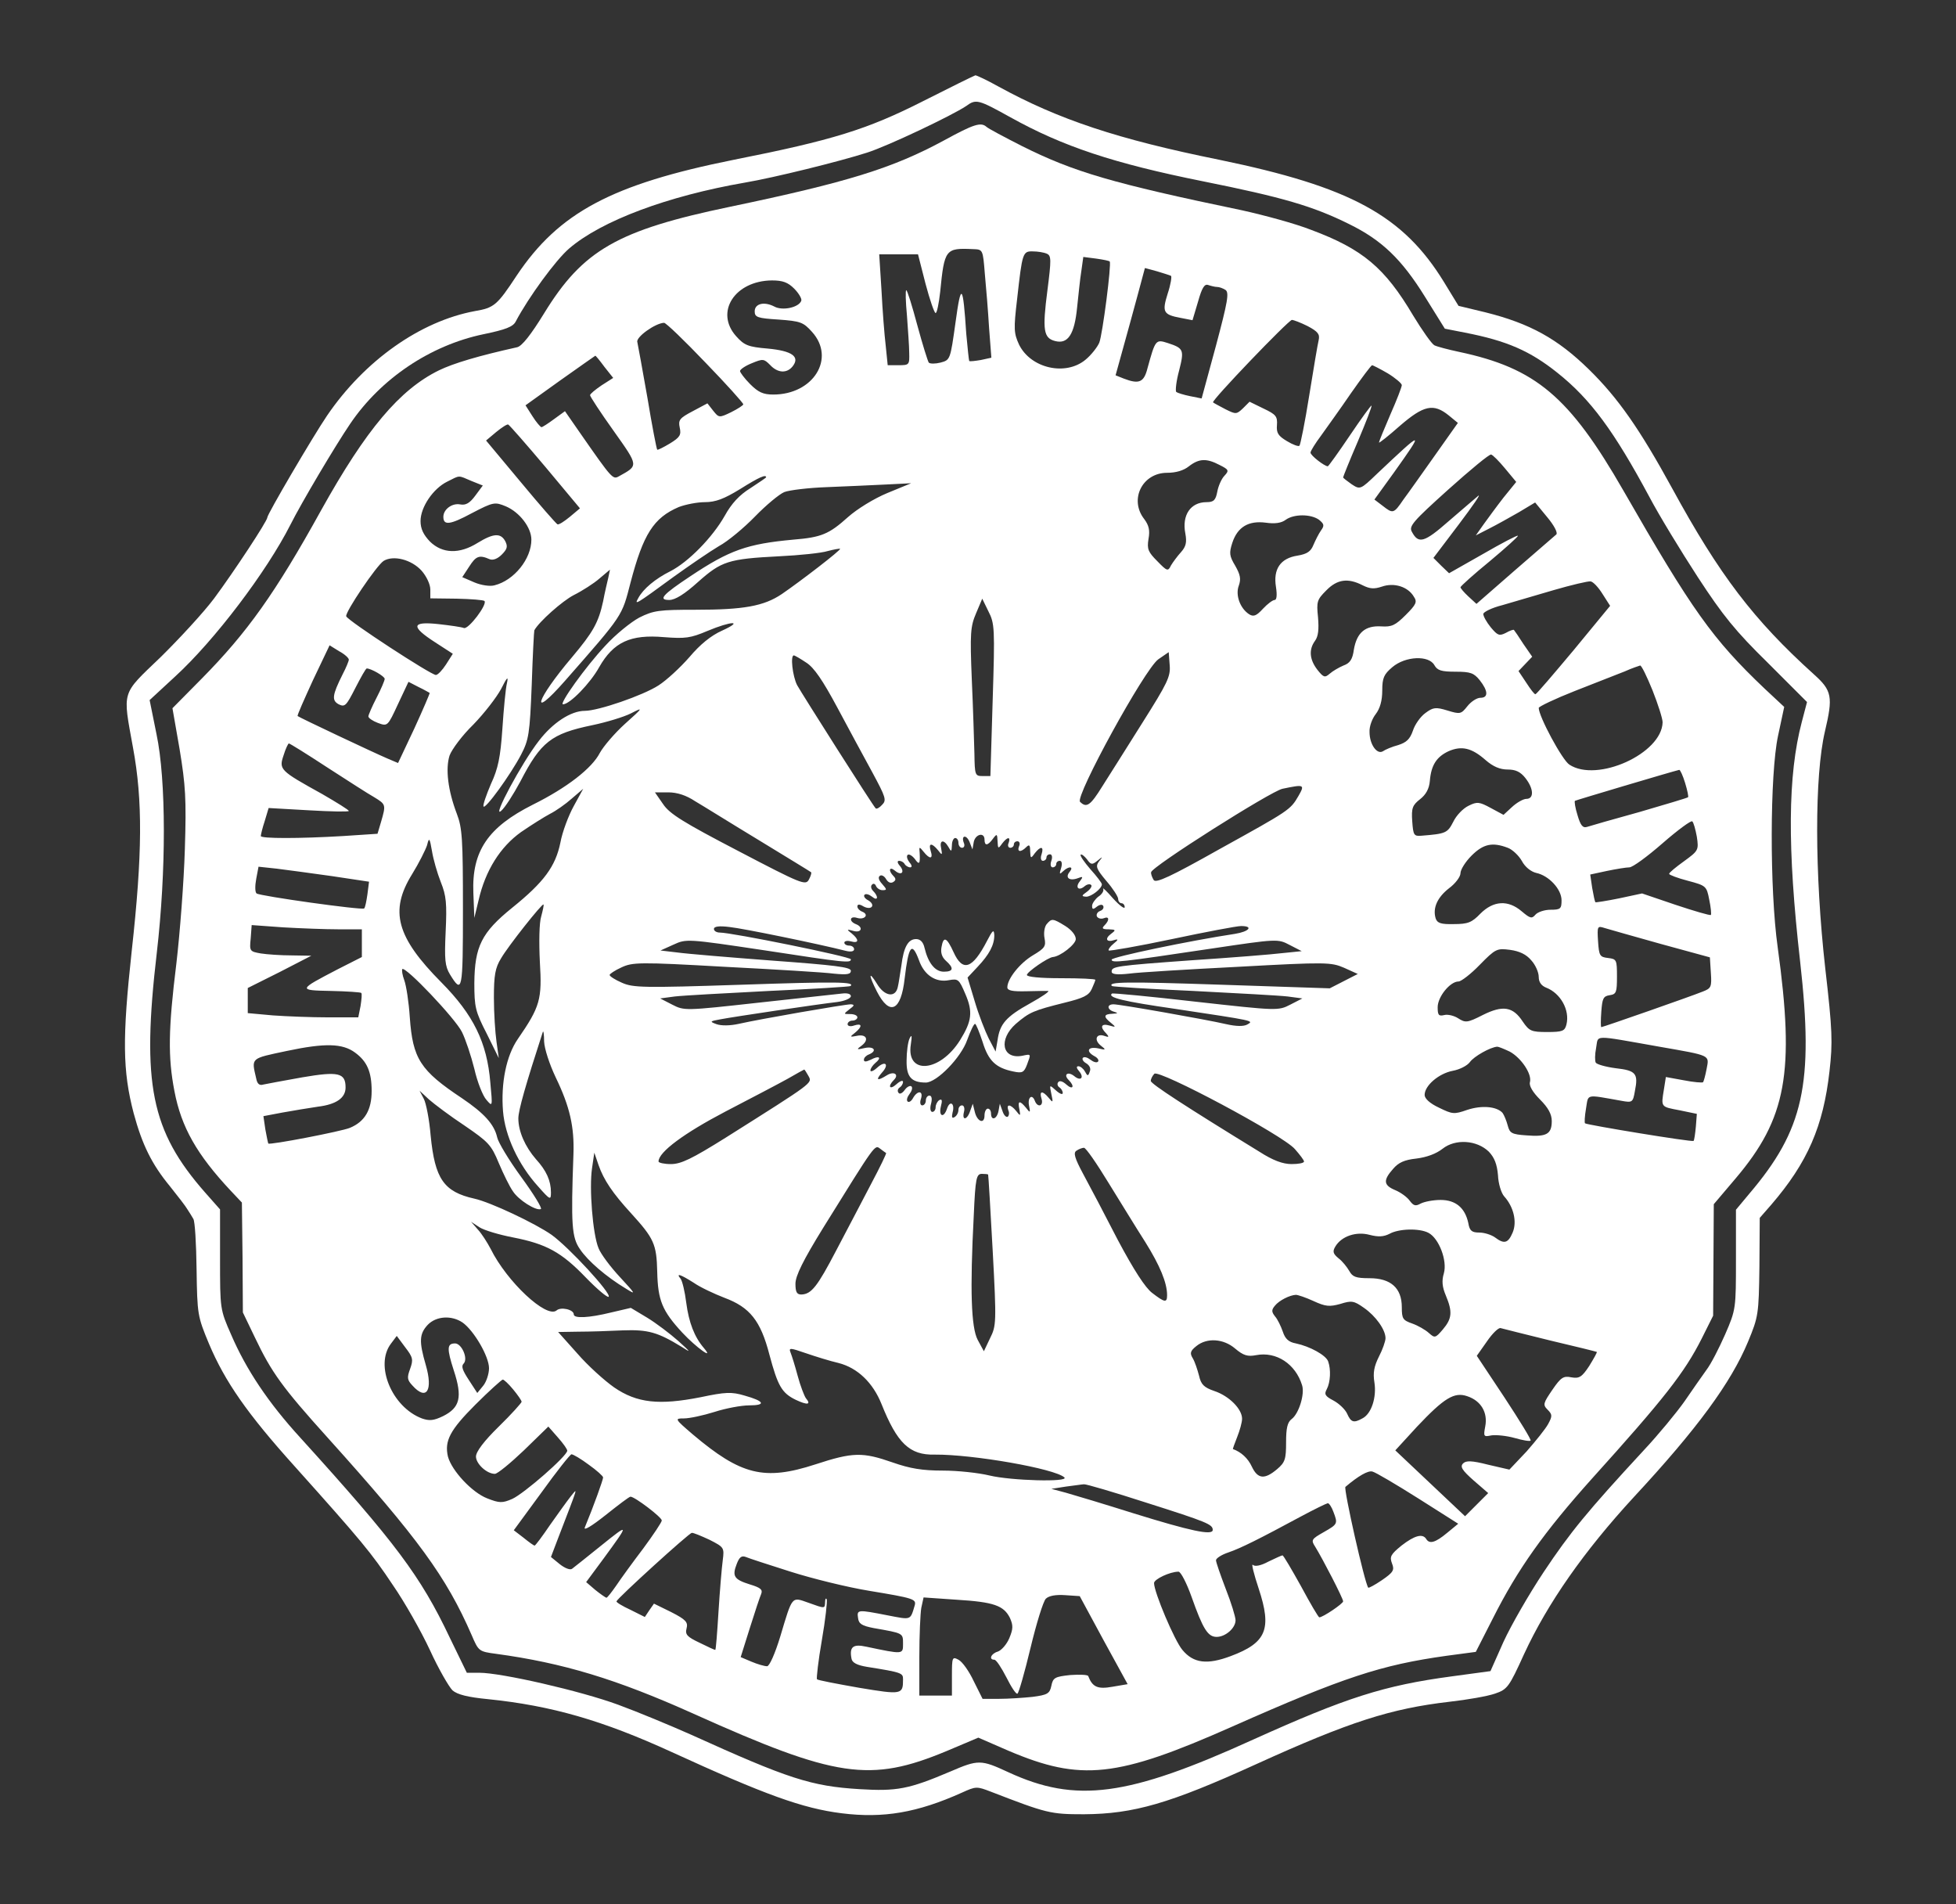 <?xml version="1.0" standalone="no"?>
<!DOCTYPE svg PUBLIC "-//W3C//DTD SVG 20010904//EN"
 "http://www.w3.org/TR/2001/REC-SVG-20010904/DTD/svg10.dtd">
<svg version="1.0" xmlns="http://www.w3.org/2000/svg"
 width="600pt" height="584pt" viewBox="0 0 600 584"
 preserveAspectRatio="xMidYMid meet">
<rect x="0" y="0" width="600" height="584" fill="#333333" stroke="none"/>
<g transform="translate(0,584) scale(0.1,-0.1)"
fill="#ffffff" stroke="none">
<path d="M2830 5529 c-170 -86 -276 -119 -579 -179 -374 -75 -537 -162 -666
-355 -60 -91 -69 -99 -128 -109 -168 -31 -339 -152 -454 -321 -44 -65 -183
-302 -183 -312 0 -11 -103 -167 -163 -248 -33 -44 -108 -125 -165 -181 -121
-116 -116 -100 -84 -277 30 -162 29 -326 -4 -624 -29 -267 -28 -367 6 -497 26
-96 55 -156 112 -225 24 -30 48 -61 53 -70 6 -9 14 -22 18 -29 5 -7 9 -76 10
-155 2 -138 3 -144 38 -228 49 -116 117 -214 262 -375 207 -231 236 -266 302
-365 36 -52 87 -142 114 -200 26 -57 58 -112 69 -123 15 -13 47 -21 109 -27
195 -20 351 -65 563 -162 286 -131 402 -173 522 -188 128 -16 232 2 368 63 44
20 46 20 90 3 171 -66 182 -69 285 -69 153 1 263 33 527 153 288 131 414 171
594 192 54 6 117 17 140 25 38 13 43 20 89 121 72 156 184 316 337 482 195
210 298 351 350 476 32 77 33 85 35 230 l1 150 35 40 c112 130 160 241 179
410 10 88 9 125 -13 315 -33 293 -33 591 -1 727 25 106 22 125 -34 175 -185
167 -290 305 -435 571 -99 181 -166 277 -255 364 -96 94 -181 141 -317 175
l-83 20 -44 72 c-126 206 -288 293 -690 376 -311 63 -492 123 -678 225 -34 19
-66 34 -70 34 -4 -1 -77 -37 -162 -80z m270 -49 c160 -89 316 -141 590 -196
244 -49 337 -76 448 -131 100 -49 161 -107 233 -223 l61 -98 61 -12 c129 -25
200 -56 284 -123 102 -81 174 -179 283 -382 29 -55 96 -165 148 -245 77 -118
116 -166 215 -263 l120 -120 -16 -61 c-43 -163 -45 -385 -5 -736 42 -375 11
-515 -157 -712 l-40 -48 0 -152 c0 -151 0 -154 -33 -230 -19 -43 -44 -92 -58
-110 -13 -18 -43 -61 -67 -96 -24 -34 -80 -102 -125 -150 -173 -187 -226 -252
-306 -372 -46 -69 -101 -165 -124 -215 l-40 -90 -118 -16 c-209 -28 -324 -65
-610 -194 -385 -175 -543 -196 -751 -100 -84 39 -92 39 -178 2 -127 -54 -164
-61 -278 -54 -149 9 -219 32 -517 167 -63 28 -164 70 -224 92 -114 42 -358 98
-426 98 l-38 0 -52 107 c-90 190 -167 292 -458 613 -99 108 -167 210 -213 317
-34 77 -34 79 -34 231 l0 153 -46 52 c-166 189 -195 333 -148 735 29 250 29
529 -1 671 l-21 104 79 73 c121 111 280 321 353 465 33 66 138 243 183 309 94
139 246 241 409 275 68 14 91 23 99 39 39 74 123 189 164 224 99 85 302 161
539 202 89 15 291 65 375 92 63 20 261 114 304 143 30 22 37 20 136 -35z"/>
<path d="M2895 5409 c-157 -85 -296 -128 -655 -203 -346 -72 -452 -133 -571
-327 -40 -65 -68 -101 -83 -104 -117 -26 -195 -49 -240 -71 -120 -59 -223
-181 -361 -429 -141 -255 -227 -375 -366 -516 l-90 -91 22 -126 c18 -110 21
-151 16 -307 -3 -99 -15 -256 -26 -350 -25 -202 -26 -287 -6 -391 21 -111 69
-195 173 -306 l34 -36 2 -169 1 -168 37 -77 c51 -107 84 -153 223 -307 279
-310 364 -427 442 -606 21 -49 22 -50 75 -57 205 -28 368 -77 606 -184 436
-196 541 -212 776 -114 l97 41 92 -40 c223 -95 333 -83 687 74 343 152 457
189 657 217 l90 12 52 102 c77 153 158 266 304 429 222 246 284 325 337 430
l35 70 1 171 1 171 67 79 c156 184 182 325 129 709 -25 178 -24 531 1 648 l19
89 -60 56 c-160 152 -223 241 -433 607 -166 289 -269 376 -505 426 -33 7 -67
16 -75 20 -8 4 -37 45 -65 91 -87 147 -155 204 -313 263 -48 19 -144 45 -212
60 -399 83 -517 118 -675 197 -55 28 -104 54 -109 59 -17 15 -38 9 -131 -42z
m126 -409 c4 -41 10 -116 13 -166 l7 -91 -32 -7 c-18 -3 -34 -5 -36 -3 -1 2
-5 39 -9 83 -10 154 -16 160 -33 35 -16 -114 -16 -115 -46 -123 -16 -4 -32 -4
-36 0 -3 4 -19 55 -35 114 -16 60 -31 108 -34 108 -3 0 -2 -35 2 -77 3 -43 7
-95 7 -115 1 -37 0 -38 -33 -38 l-33 0 -6 59 c-4 33 -10 110 -13 170 l-7 111
60 0 59 0 23 -90 c13 -49 27 -90 31 -90 4 0 10 29 14 65 13 131 16 135 101
131 30 -1 30 -1 36 -76z m190 62 c14 -6 14 -18 2 -112 -16 -123 -12 -147 24
-156 39 -10 59 21 67 103 4 37 9 88 13 112 l6 43 39 -5 c22 -3 41 -7 42 -9 6
-7 -22 -224 -32 -249 -6 -14 -25 -38 -42 -52 -61 -51 -168 -27 -204 46 -16 35
-17 47 -6 140 16 143 17 147 49 146 14 0 33 -3 42 -7z m381 -68 c3 -2 -1 -27
-10 -54 -18 -57 -14 -65 40 -75 l36 -7 17 57 c12 43 20 55 31 51 9 -3 21 -6
27 -6 7 0 18 -4 26 -9 12 -8 7 -36 -29 -171 l-44 -162 -35 7 c-20 4 -39 10
-43 13 -3 4 0 33 9 66 16 63 14 68 -35 84 -37 12 -38 10 -62 -77 -11 -44 -26
-50 -73 -32 l-25 10 23 83 c13 46 33 120 45 164 l22 82 37 -10 c20 -6 39 -12
43 -14z m-1156 -39 c14 -14 24 -31 22 -37 -7 -21 -58 -32 -83 -18 -31 16 -60
9 -60 -15 0 -18 9 -21 73 -25 68 -5 76 -8 103 -38 73 -81 4 -192 -119 -192
-31 0 -46 7 -71 32 -17 17 -31 36 -31 40 0 5 16 16 36 24 34 14 37 14 56 -5
23 -25 51 -27 69 -5 24 30 -1 48 -76 55 -60 5 -72 10 -97 38 -66 74 -4 170
110 171 33 0 49 -6 68 -25z m1575 -115 c32 -17 38 -25 34 -43 -3 -12 -16 -89
-29 -170 -13 -82 -27 -151 -30 -154 -3 -3 -20 3 -38 14 -27 16 -33 25 -31 49
2 27 -3 33 -41 51 l-43 21 -20 -20 c-20 -19 -22 -19 -54 -3 -19 10 -36 19 -38
21 -6 5 230 251 242 253 4 0 26 -8 48 -19z m-1847 -112 c64 -66 116 -124 116
-128 0 -3 -17 -14 -37 -24 -37 -18 -38 -17 -55 4 l-18 23 -45 -24 c-40 -21
-45 -27 -40 -50 5 -23 1 -30 -30 -49 -20 -12 -38 -21 -39 -19 -2 2 -16 74 -30
159 -15 85 -29 162 -31 171 -5 15 55 58 82 59 6 0 63 -55 127 -122z m-310 -13
l27 -34 -36 -23 c-19 -13 -35 -26 -35 -30 0 -4 32 -53 72 -109 78 -110 77
-106 16 -140 -18 -10 -21 -7 -115 128 l-50 72 -33 -24 c-19 -14 -36 -25 -39
-25 -3 0 -16 15 -28 34 l-21 33 106 76 c59 42 108 76 108 76 1 1 14 -15 28
-34z m2403 -20 c23 -14 43 -31 43 -36 0 -6 -16 -47 -35 -90 -19 -44 -35 -83
-35 -86 0 -3 29 20 64 51 73 63 103 70 150 32 l28 -23 -70 -99 c-39 -55 -82
-116 -97 -136 -30 -44 -32 -44 -64 -19 l-25 19 60 83 c94 132 92 132 -52 -4
-51 -49 -52 -49 -78 -32 -14 10 -26 19 -26 21 0 2 20 52 45 110 25 59 44 108
42 110 -1 2 -31 -39 -66 -91 -35 -52 -66 -95 -68 -95 -10 0 -53 33 -53 42 0 5
15 29 33 53 17 24 59 82 91 129 33 47 62 86 65 86 2 0 24 -11 48 -25z m-2584
-287 l106 -127 -31 -26 c-17 -14 -34 -25 -38 -23 -4 2 -55 60 -113 130 l-106
127 31 26 c17 14 34 25 37 23 4 -2 55 -60 114 -130z m2944 -5 l34 -41 -39 -48
c-21 -27 -48 -64 -61 -82 l-24 -34 41 21 c22 11 63 34 91 50 l50 30 37 -45
c21 -25 33 -48 28 -53 -5 -4 -62 -54 -127 -110 l-118 -103 -25 23 c-13 12 -24
25 -24 28 0 3 41 40 90 80 49 41 88 76 86 78 -2 2 -50 -23 -107 -56 l-104 -59
-24 23 -24 24 78 103 c43 57 70 96 59 87 -10 -8 -51 -44 -91 -78 -74 -65 -92
-70 -112 -32 -10 17 3 32 112 130 67 60 126 109 131 107 5 -1 24 -20 43 -43z
m-876 11 c28 -14 30 -17 15 -33 -9 -9 -19 -32 -22 -49 -5 -26 -11 -32 -33 -32
-49 0 -76 -40 -65 -96 5 -27 2 -40 -13 -57 -11 -12 -25 -31 -31 -41 -9 -19
-12 -18 -42 13 -28 28 -32 37 -27 68 5 27 1 42 -13 61 -47 60 -6 142 70 142
27 0 51 7 67 20 31 24 54 25 94 4z m-2295 -49 l35 -14 -23 -31 c-17 -23 -29
-30 -46 -27 -25 5 -52 -15 -52 -38 0 -27 20 -25 87 11 67 35 71 35 105 21 42
-18 78 -65 78 -102 0 -59 -53 -125 -113 -140 -13 -4 -41 0 -62 9 l-37 16 21
32 c21 33 31 37 63 23 10 -4 24 1 37 14 17 17 19 25 11 41 -14 26 -36 25 -85
-5 -56 -35 -108 -33 -146 4 -20 21 -29 39 -29 63 0 43 39 100 82 121 40 20 32
20 74 2z m904 11 c0 -1 -22 -16 -48 -33 -34 -21 -58 -47 -79 -85 -38 -67 -112
-142 -167 -170 -46 -23 -83 -54 -98 -82 -13 -23 -9 -21 107 64 50 36 113 79
140 95 28 15 78 57 111 91 34 35 75 69 90 75 16 6 74 13 129 15 55 2 136 6
180 8 l80 4 -73 -30 c-41 -17 -93 -49 -121 -74 -58 -52 -81 -62 -168 -69 -141
-13 -195 -32 -315 -112 -86 -57 -100 -73 -65 -73 18 0 47 18 88 55 72 64 93
71 249 79 63 3 130 10 149 16 19 5 36 8 38 7 3 -4 -122 -100 -179 -139 -55
-37 -117 -48 -264 -48 -112 0 -129 -2 -173 -24 -26 -14 -73 -52 -104 -86 -61
-65 -143 -180 -130 -180 21 0 84 65 111 114 44 77 96 101 199 92 65 -5 81 -3
133 19 74 31 113 32 45 1 -34 -15 -68 -43 -100 -81 -28 -32 -70 -71 -95 -87
-48 -31 -185 -78 -226 -78 -43 0 -99 -37 -141 -92 -53 -68 -145 -240 -116
-215 12 10 38 51 59 90 63 122 95 147 221 173 43 9 96 25 118 36 39 20 39 19
-18 -32 -32 -29 -66 -69 -77 -89 -24 -47 -101 -107 -206 -159 -137 -69 -187
-142 -182 -270 l3 -77 13 54 c21 92 67 164 130 209 32 22 72 47 89 56 18 9 48
30 67 47 l35 30 -29 -53 c-16 -29 -35 -79 -41 -112 -15 -73 -50 -121 -148
-200 -94 -76 -115 -119 -116 -231 0 -73 3 -87 38 -155 l37 -75 -7 50 c-4 28
-8 88 -8 135 0 69 4 92 22 121 22 38 126 169 130 165 2 -1 -2 -18 -7 -37 -6
-19 -7 -79 -4 -139 7 -115 1 -137 -68 -237 -35 -51 -52 -135 -45 -221 6 -75
47 -164 108 -231 37 -42 39 -42 39 -18 0 36 -14 67 -46 102 -33 38 -54 85 -54
125 0 25 23 105 75 265 2 6 4 -8 4 -29 1 -22 16 -69 36 -111 43 -89 57 -151
54 -235 -8 -217 -5 -255 20 -291 24 -36 81 -85 141 -121 32 -20 30 -17 -18 35
-29 31 -59 71 -66 89 -18 43 -29 185 -20 245 l7 48 13 -38 c16 -46 44 -87 99
-147 71 -78 79 -95 81 -180 2 -88 15 -120 77 -187 42 -45 100 -87 66 -47 -29
34 -46 78 -54 139 -4 33 -12 66 -17 73 -16 19 -1 14 40 -12 20 -14 63 -34 94
-46 78 -29 111 -70 138 -174 26 -97 38 -118 81 -139 36 -17 48 -15 31 5 -5 7
-17 38 -25 68 -8 30 -18 62 -22 72 -6 15 -2 15 47 -2 29 -10 74 -24 100 -30
59 -15 106 -61 132 -126 48 -120 86 -157 163 -155 117 1 369 -43 398 -70 15
-15 -164 -10 -230 6 -33 8 -97 15 -143 15 -62 0 -100 6 -154 25 -92 32 -121
32 -237 -6 -157 -51 -228 -33 -376 92 -56 48 -56 49 -27 49 17 0 59 9 94 20
34 11 82 20 106 20 53 0 47 13 -14 30 -40 12 -59 11 -135 -5 -127 -25 -195
-18 -265 30 -30 21 -81 67 -113 104 l-59 66 62 1 c33 0 95 2 136 4 78 3 108
-6 180 -50 31 -20 30 -18 -10 18 -25 22 -67 54 -95 71 l-50 30 -60 -14 c-69
-17 -115 -19 -115 -6 0 15 -40 24 -53 12 -31 -25 -152 88 -202 189 -10 19 -27
46 -39 59 l-21 24 26 -17 c14 -9 61 -23 103 -31 102 -20 148 -45 223 -123 35
-36 66 -62 70 -59 9 10 -121 151 -175 190 -50 35 -187 100 -237 111 -94 21
-121 61 -134 193 -4 49 -14 100 -21 113 l-13 25 29 -27 c16 -14 65 -51 109
-80 73 -50 82 -59 105 -115 14 -33 33 -72 43 -86 17 -27 71 -61 86 -55 5 2
-22 46 -60 98 -38 52 -71 107 -74 122 -9 40 -40 74 -108 120 -128 85 -151 121
-160 248 -3 47 -11 98 -17 114 -6 16 -8 31 -6 34 10 9 163 -152 183 -193 11
-22 28 -73 38 -113 9 -40 26 -83 37 -95 19 -22 19 -22 12 53 -10 123 -52 208
-150 307 -138 139 -160 219 -90 332 21 34 41 74 46 89 6 25 8 23 15 -18 4 -25
16 -67 27 -95 17 -42 19 -66 15 -152 -4 -86 -2 -106 13 -131 38 -62 40 -53 40
200 0 215 -2 249 -19 293 -27 71 -35 137 -22 178 7 19 39 62 73 95 33 34 71
83 85 109 18 36 23 41 18 18 -4 -16 -10 -79 -14 -140 -6 -87 -13 -122 -35
-169 -14 -33 -25 -64 -23 -69 4 -12 83 97 115 158 24 46 27 64 33 215 3 91 7
166 8 167 14 26 86 90 121 108 26 13 62 36 79 51 l32 27 -5 -24 c-3 -13 -11
-46 -16 -73 -14 -65 -31 -95 -95 -171 -112 -132 -132 -198 -22 -73 180 205
174 197 201 301 39 149 71 199 148 232 21 8 57 15 80 15 33 0 59 10 108 40 59
37 80 46 80 36z m1696 -130 c16 -13 17 -18 6 -33 -7 -10 -17 -30 -23 -44 -8
-20 -19 -28 -49 -33 -52 -8 -75 -41 -66 -96 4 -26 2 -40 -4 -40 -6 0 -22 -12
-36 -27 -20 -22 -29 -25 -42 -17 -28 18 -43 59 -32 88 7 20 5 33 -11 61 -18
30 -19 39 -9 70 16 49 50 69 103 62 28 -4 48 -1 61 9 25 18 77 18 102 0z
m-2753 -156 c15 -17 27 -42 27 -58 l0 -27 81 -1 c44 -1 82 -4 85 -7 10 -10
-49 -88 -63 -83 -7 3 -42 8 -78 12 -83 9 -86 -7 -10 -56 l54 -35 -21 -33 c-11
-17 -25 -32 -31 -32 -15 0 -271 167 -275 180 -4 12 93 156 115 170 30 18 85 4
116 -30z m2887 -45 c22 -11 35 -12 59 -4 37 13 80 0 98 -31 11 -16 7 -24 -25
-56 -32 -32 -43 -37 -75 -35 -49 3 -75 -19 -84 -71 -4 -30 -12 -42 -32 -49
-14 -6 -33 -17 -42 -25 -15 -13 -19 -12 -38 12 -24 31 -27 62 -7 89 10 14 12
35 9 72 -5 48 -3 54 25 82 34 35 67 39 112 16z m736 -27 l23 -36 -112 -136
c-62 -74 -114 -135 -117 -135 -3 -1 -15 15 -28 35 l-24 36 21 22 21 22 -27 39
c-14 22 -27 41 -29 43 -1 2 -13 -2 -25 -9 -20 -10 -25 -8 -46 17 -13 16 -23
34 -23 41 0 6 26 19 58 27 31 9 102 30 157 46 55 16 106 28 114 27 8 -1 24
-18 37 -39z m-1871 -325 l-7 -233 -24 0 c-23 0 -24 3 -25 68 -1 37 -4 139 -8
227 -6 144 -4 164 13 204 l19 45 19 -39 c19 -37 20 -51 13 -272z m-1975 124
c0 -4 -8 -24 -19 -45 -32 -64 -34 -80 -12 -92 19 -9 23 -5 51 50 17 33 32 60
35 60 13 0 55 -24 55 -32 0 -5 -11 -31 -25 -58 -14 -27 -25 -53 -25 -57 0 -5
13 -14 29 -20 30 -11 30 -11 62 58 l32 68 31 -16 c17 -8 32 -17 34 -18 1 -1
-20 -50 -47 -109 l-50 -106 -33 14 c-40 17 -271 126 -275 130 -2 2 20 51 47
110 l51 107 29 -18 c17 -9 30 -21 30 -26z m2434 -194 c-48 -76 -103 -164 -123
-195 -36 -58 -48 -67 -68 -47 -16 16 198 407 240 437 l32 22 3 -40 c3 -35 -7
-55 -84 -177z m-1031 185 c24 -15 51 -55 95 -137 34 -64 83 -154 108 -200 41
-76 44 -85 30 -99 -8 -9 -17 -14 -20 -11 -9 9 -226 351 -241 378 -14 28 -21
91 -10 91 3 0 20 -10 38 -22z m1927 -8 c9 -16 21 -20 65 -20 46 0 56 -4 74
-26 26 -33 27 -54 2 -54 -11 0 -29 -12 -40 -26 -19 -24 -22 -25 -61 -13 -36
11 -44 10 -68 -8 -15 -11 -32 -35 -38 -54 -9 -26 -20 -36 -45 -44 -19 -5 -40
-14 -47 -19 -18 -11 -41 21 -41 59 -1 17 8 41 19 55 13 17 20 41 20 72 0 39 5
50 31 72 40 34 112 37 129 6z m669 -77 c17 -43 31 -87 31 -98 -2 -96 -201
-186 -286 -130 -22 14 -94 148 -94 174 0 4 50 28 111 52 61 24 130 51 153 60
22 10 44 17 47 18 4 1 21 -34 38 -76z m-4066 -236 c62 -40 127 -82 145 -92 36
-22 36 -23 21 -75 l-11 -37 -106 -7 c-134 -8 -252 -8 -252 0 0 4 5 25 12 46
l12 40 123 -7 c68 -4 123 -5 123 -2 0 3 -37 26 -82 52 -130 72 -133 75 -118
119 6 20 14 36 16 36 3 0 56 -33 117 -73z m3554 22 c23 -20 44 -29 68 -29 24
0 39 -7 54 -26 26 -33 27 -64 3 -64 -9 0 -29 -11 -44 -25 l-26 -24 -39 21
c-35 19 -42 20 -68 7 -17 -8 -38 -30 -47 -49 -18 -35 -23 -37 -98 -43 -23 -2
-25 2 -28 44 -3 41 1 50 24 68 18 14 28 32 30 56 4 49 21 74 57 91 41 18 72
10 114 -27z m612 -70 c7 -23 11 -42 9 -44 -2 -2 -69 -22 -148 -45 -80 -22
-153 -43 -162 -46 -13 -4 -20 5 -29 36 -7 22 -10 42 -8 44 3 2 295 89 320 95
3 0 11 -17 18 -40z m-1186 -40 c-25 -43 -27 -44 -242 -163 -151 -85 -195 -105
-202 -95 -5 8 -9 19 -8 24 0 16 368 249 403 256 67 14 69 13 49 -22z m-1851
-16 c24 -14 112 -69 198 -121 85 -52 156 -95 158 -97 2 -2 -1 -12 -7 -23 -10
-18 -23 -13 -216 88 -169 88 -211 114 -231 144 l-25 36 41 0 c27 0 55 -9 82
-27z m3073 -109 c6 -41 5 -43 -39 -75 -25 -18 -46 -35 -46 -39 0 -3 26 -13 57
-21 56 -15 58 -16 66 -58 5 -23 7 -45 5 -47 -3 -2 -51 12 -108 31 l-103 35
-70 -15 c-39 -8 -72 -13 -73 -12 -2 2 -6 21 -10 44 l-6 41 51 11 c29 6 60 11
69 11 10 0 55 33 102 74 47 41 88 71 91 67 4 -3 10 -25 14 -47z m-2218 -16 c5
24 33 31 33 7 0 -20 10 -19 26 3 12 16 13 15 14 -8 1 -23 2 -24 14 -7 16 21
27 22 20 2 -4 -8 -1 -15 5 -15 6 0 11 5 11 10 0 6 5 10 11 10 6 0 9 -7 5 -15
-7 -18 5 -20 22 -3 9 9 12 7 12 -12 1 -23 2 -24 14 -7 18 23 29 22 21 -3 -4
-11 -2 -20 4 -20 6 0 11 5 11 10 0 6 5 10 11 10 6 0 8 -9 4 -20 -4 -11 -2 -20
4 -20 6 0 11 5 11 10 0 6 5 10 11 10 6 0 8 -9 4 -22 -6 -19 -5 -21 6 -10 18
17 34 15 20 -2 -15 -18 0 -29 26 -19 15 6 16 4 6 -9 -16 -19 -5 -32 14 -16 7
6 16 8 20 4 4 -3 -2 -13 -13 -21 -17 -12 -17 -14 -2 -15 16 0 48 25 48 38 0 4
-16 25 -35 46 -19 22 -33 42 -30 45 3 2 11 -4 19 -14 12 -17 16 -18 32 -5 17
14 18 14 5 -2 -11 -15 -8 -23 23 -60 20 -23 36 -48 36 -55 0 -7 5 -13 10 -13
6 0 10 -6 10 -12 0 -7 -16 5 -36 27 -19 22 -33 35 -30 29 3 -6 -4 -17 -15 -24
-10 -8 -19 -21 -19 -28 0 -11 3 -12 14 -3 9 7 17 8 20 3 3 -6 -1 -13 -10 -16
-8 -3 -12 -11 -9 -17 4 -6 13 -8 21 -5 17 7 18 -6 2 -22 -9 -9 -7 -12 13 -12
22 -1 23 -2 7 -14 -20 -15 -14 -27 10 -19 13 4 13 1 -2 -11 -11 -9 -17 -18
-15 -21 3 -2 90 13 194 35 104 22 199 40 212 40 39 0 25 -17 -19 -24 -139 -21
-378 -71 -378 -79 0 -11 26 -8 307 34 201 30 203 30 239 11 l37 -19 -59 -6
c-32 -4 -158 -14 -279 -22 -236 -17 -245 -19 -245 -35 0 -8 17 -10 53 -6 28 4
179 13 335 21 272 15 285 14 325 -3 l42 -19 -43 -22 -43 -22 -331 11 c-297 10
-351 9 -337 -4 2 -2 114 -9 249 -15 135 -7 265 -14 290 -17 l45 -6 -37 -19
c-37 -19 -39 -19 -290 9 -139 16 -255 27 -257 25 -15 -12 34 -24 194 -47 245
-37 242 -36 221 -48 -11 -6 -33 -6 -64 1 -65 15 -327 61 -346 61 -22 0 -20
-17 2 -23 13 -4 11 -5 -5 -6 -28 -1 -29 -9 -5 -28 16 -13 15 -14 -5 -8 -25 7
-30 -4 -10 -24 10 -11 9 -13 -5 -8 -25 9 -33 -12 -12 -29 18 -14 17 -15 -8 -9
-31 6 -38 -9 -11 -24 10 -5 15 -13 11 -17 -4 -4 -14 -1 -23 6 -9 7 -19 10 -23
6 -4 -4 1 -12 10 -17 10 -6 15 -16 11 -25 -5 -15 -7 -15 -15 0 -5 9 -14 16
-20 16 -7 0 -6 -6 2 -15 17 -20 5 -32 -15 -15 -19 15 -34 5 -17 -12 20 -20 13
-32 -7 -14 -11 10 -21 13 -25 7 -4 -5 -2 -12 4 -16 5 -3 10 -11 10 -17 0 -6
-9 -3 -21 8 -20 18 -20 18 -14 -11 6 -27 5 -28 -8 -12 -19 23 -30 22 -22 -3 7
-23 -13 -28 -21 -5 -9 22 -23 8 -17 -18 4 -20 3 -21 -10 -4 -19 23 -26 22 -20
-5 4 -21 3 -22 -10 -5 -17 21 -31 22 -24 2 4 -8 2 -17 -2 -20 -5 -2 -12 5 -16
18 l-8 22 -4 -22 c-5 -26 -23 -31 -23 -8 0 8 -4 15 -10 15 -5 0 -10 -9 -10
-21 0 -28 -23 -19 -30 12 l-6 24 -8 -22 c-9 -28 -26 -31 -19 -3 3 11 0 20 -6
20 -6 0 -11 -6 -11 -14 0 -8 -5 -18 -12 -22 -8 -5 -9 0 -6 14 8 28 -8 39 -17
12 -10 -30 -26 -24 -19 6 5 19 4 25 -5 20 -6 -4 -11 -14 -11 -22 0 -8 -5 -14
-10 -14 -6 0 -8 11 -4 25 4 15 2 25 -5 25 -6 0 -11 -7 -11 -15 0 -8 -5 -15
-11 -15 -6 0 -8 9 -4 20 8 25 -10 27 -24 3 -5 -10 -13 -15 -17 -11 -4 4 -1 14
6 23 7 9 10 19 6 23 -4 4 -14 -1 -21 -11 -7 -10 -16 -14 -19 -8 -4 5 -2 12 4
16 5 3 10 11 10 17 0 6 -9 3 -20 -7 -21 -19 -28 -7 -8 13 17 17 0 28 -22 14
-29 -18 -35 -15 -15 8 24 26 11 39 -15 15 -11 -10 -20 -13 -20 -8 0 6 7 16 15
23 21 17 12 24 -14 10 -15 -7 -21 -7 -21 0 0 6 7 13 15 16 27 11 16 26 -12 20
-26 -6 -27 -5 -9 8 23 18 13 36 -17 29 -20 -4 -21 -3 -4 10 23 19 22 30 -3 22
-11 -4 -20 -2 -20 4 0 6 7 11 15 11 8 0 15 5 15 10 0 6 -10 10 -22 10 -21 0
-21 0 -2 15 15 11 16 14 4 15 -18 0 -278 -45 -344 -60 -27 -6 -54 -6 -68 -1
-22 8 -21 9 12 15 42 8 297 46 358 53 23 3 42 11 42 18 0 7 -11 10 -27 8 -16
-2 -130 -14 -256 -28 -226 -25 -228 -25 -265 -6 l-37 19 45 6 c25 3 155 10
290 17 135 6 247 13 249 15 14 13 -40 14 -335 4 -302 -10 -332 -9 -366 6 -21
9 -38 20 -38 24 0 3 16 14 36 23 34 16 54 17 317 2 155 -8 306 -17 335 -21 41
-4 52 -2 52 9 0 11 -50 17 -241 31 -132 10 -264 21 -292 25 l-51 6 40 18 c39
18 42 18 276 -17 254 -39 268 -40 268 -28 0 8 -365 82 -402 82 -10 0 -18 5
-18 11 0 8 16 10 48 6 40 -4 274 -52 356 -73 16 -4 26 -2 26 5 0 6 -7 11 -15
11 -8 0 -15 4 -15 9 0 5 9 7 20 4 25 -7 26 5 3 24 -17 13 -16 14 5 8 25 -7 31
12 7 21 -22 9 -18 26 4 19 23 -7 38 10 16 19 -8 3 -15 10 -15 16 0 7 6 8 19 0
25 -13 38 5 14 19 -10 5 -15 13 -11 17 4 4 14 1 23 -6 18 -15 21 0 3 18 -6 6
-8 15 -3 19 4 5 10 2 12 -4 3 -7 12 -13 20 -13 14 0 14 2 -1 19 -11 12 -13 21
-7 25 5 4 14 -1 19 -10 6 -10 14 -14 22 -9 8 5 9 10 1 18 -17 17 -13 31 4 17
20 -17 32 -5 15 15 -8 9 -8 15 -2 15 6 0 14 -4 17 -10 3 -5 11 -10 17 -10 6 0
6 6 -2 15 -7 9 -10 19 -6 23 4 4 14 -2 22 -12 14 -20 17 -16 15 19 -2 19 -1
19 12 3 19 -24 30 -23 22 2 -8 25 3 26 22 3 13 -17 14 -16 10 5 -6 26 8 29 22
5 9 -16 10 -16 11 5 0 12 5 22 10 22 6 0 10 -7 10 -15 0 -8 5 -15 11 -15 6 0
9 6 6 14 -10 24 7 28 17 4 l9 -23 4 23z m1638 -18 c14 -5 34 -24 43 -40 10
-19 28 -33 44 -37 39 -8 78 -50 78 -84 0 -26 -3 -29 -34 -29 -18 0 -39 -7 -46
-15 -11 -13 -16 -12 -42 10 -42 36 -87 33 -127 -7 -26 -27 -38 -32 -81 -32
-40 -1 -51 3 -56 17 -10 32 5 65 41 93 19 14 35 35 35 46 0 11 15 35 34 54 36
36 64 42 111 24z m-3606 -87 l113 -17 -5 -39 c-3 -21 -7 -41 -10 -43 -6 -6
-320 38 -330 46 -5 4 -5 24 -1 45 l7 37 56 -6 c31 -4 107 -14 170 -23z m19
-163 l72 0 0 -42 0 -43 -73 -37 c-123 -64 -124 -65 -22 -67 49 -1 91 -4 93 -6
3 -2 1 -20 -2 -40 l-7 -35 -93 0 c-51 0 -127 3 -169 6 l-77 7 0 38 0 39 98 49
97 50 -60 1 c-33 0 -76 3 -95 6 -34 6 -35 7 -31 46 l3 41 97 -7 c53 -3 129 -6
169 -6z m4057 -45 l150 -41 3 -47 c3 -44 1 -48 -25 -58 -37 -15 -306 -109
-311 -109 -2 0 -2 21 0 48 3 40 6 47 26 50 20 3 22 9 22 57 0 51 -1 54 -27 57
-26 3 -28 7 -31 51 -3 47 -2 48 20 41 13 -4 91 -26 173 -49z m-398 -50 c13
-14 23 -37 23 -51 0 -16 8 -27 23 -33 44 -17 73 -69 62 -113 -5 -20 -12 -23
-59 -23 -49 0 -55 3 -75 32 -30 46 -61 51 -123 20 -47 -24 -53 -24 -75 -10
-12 8 -32 13 -43 10 -17 -4 -20 0 -20 24 0 32 38 79 64 79 8 0 38 23 65 51 49
50 53 51 93 46 29 -4 50 -14 65 -32z m393 -265 c160 -28 153 -25 145 -68 -4
-21 -9 -39 -11 -41 -2 -2 -29 0 -59 6 l-55 10 -6 -38 c-9 -55 -10 -53 48 -64
l53 -11 -3 -39 c-2 -22 -5 -42 -7 -44 -5 -4 -327 49 -333 54 -2 2 -1 22 3 45
8 46 -4 44 109 24 33 -6 35 -5 41 30 11 54 3 63 -59 70 -31 4 -58 12 -61 17
-3 5 -3 25 1 45 8 41 -16 41 194 4z m-4001 -18 c37 -27 51 -59 51 -118 0 -58
-21 -94 -67 -113 -27 -11 -245 -53 -250 -48 -1 2 -5 21 -9 43 l-6 41 58 11
c33 6 82 14 109 18 57 7 85 27 85 59 0 45 -22 50 -133 31 -56 -10 -110 -20
-119 -22 -12 -4 -19 2 -22 18 -15 65 -19 61 94 85 118 25 171 23 209 -5z
m3542 3 c35 -19 69 -69 62 -94 -3 -11 9 -31 31 -53 25 -25 36 -45 36 -66 0
-40 -16 -49 -77 -44 -46 3 -52 7 -58 30 -4 15 -11 32 -16 39 -18 20 -64 24
-109 9 -40 -14 -45 -13 -86 7 -28 13 -44 28 -44 39 0 29 44 66 86 74 22 4 45
16 53 27 12 17 63 46 84 47 4 0 21 -7 38 -15z m-2151 -75 c12 -22 17 -18 -254
-189 -104 -65 -137 -81 -168 -81 -21 0 -38 4 -38 8 0 29 79 87 205 153 77 40
163 85 190 100 28 16 51 29 52 29 1 0 7 -9 13 -20z m1492 -224 c15 -17 28 -34
28 -38 0 -5 -17 -8 -38 -8 -27 0 -57 11 -99 38 -225 138 -333 208 -333 217 0
6 5 16 11 22 14 14 394 -188 431 -231z m595 -8 c17 -18 25 -38 28 -72 1 -26
10 -55 19 -65 29 -32 40 -78 26 -111 -14 -33 -26 -36 -54 -15 -11 8 -33 15
-48 15 -23 0 -30 5 -34 29 -10 47 -39 71 -85 71 -22 0 -49 -5 -61 -11 -16 -9
-22 -7 -34 9 -7 10 -27 25 -44 32 -36 15 -38 30 -7 65 17 20 35 28 72 32 32 4
61 15 80 30 39 31 105 27 142 -9z m-1849 -4 c2 -1 -19 -44 -46 -95 -27 -52
-75 -143 -107 -204 -58 -111 -76 -134 -107 -135 -14 0 -18 8 -18 33 0 24 23
71 86 173 161 259 157 254 174 241 8 -6 16 -12 18 -13z m682 -91 c36 -58 86
-140 113 -182 45 -72 67 -125 67 -163 0 -24 -7 -23 -46 7 -21 16 -56 70 -105
162 -39 76 -87 167 -106 202 -27 50 -31 66 -21 72 7 5 18 9 23 9 6 0 39 -48
75 -107z m-369 25 c1 -2 7 -106 14 -233 12 -222 11 -231 -8 -269 l-19 -40 -19
35 c-20 38 -24 152 -12 382 5 114 8 127 25 127 10 0 18 -1 19 -2z m1351 -179
c32 -17 58 -85 47 -124 -7 -23 -5 -42 6 -68 21 -50 19 -71 -9 -104 -23 -27
-25 -27 -43 -11 -11 10 -34 23 -51 29 -29 10 -32 15 -32 50 0 59 -34 89 -99
89 -42 0 -52 4 -62 22 -7 12 -21 30 -33 39 -17 14 -19 21 -10 36 19 32 64 47
105 36 27 -7 43 -6 61 3 28 16 92 18 120 3z m-353 -209 c37 -17 49 -18 82 -9
35 11 42 10 73 -12 36 -25 66 -67 66 -93 0 -9 -9 -35 -20 -56 -15 -30 -19 -50
-14 -80 7 -45 -9 -96 -37 -110 -27 -15 -35 -12 -47 15 -6 13 -25 31 -42 40
-25 13 -29 19 -20 35 11 21 13 60 4 85 -7 19 -56 46 -99 55 -22 4 -33 14 -40
36 -6 17 -16 38 -24 47 -11 14 -11 20 0 33 13 16 45 32 64 33 6 0 30 -8 54
-19z m-2610 -66 c35 -25 81 -104 81 -140 0 -17 -8 -42 -18 -54 l-18 -22 -26
40 c-19 29 -24 42 -16 50 15 15 -6 62 -26 62 -25 0 -26 -15 -4 -83 27 -82 19
-114 -33 -140 -29 -14 -42 -15 -65 -7 -92 35 -145 163 -95 229 l18 24 26 -35
c24 -31 25 -38 15 -66 -10 -27 -9 -34 7 -51 43 -48 64 -16 41 63 -21 72 -20
95 6 123 26 27 73 30 107 7z m3336 -55 c77 -18 141 -34 143 -35 2 -1 -9 -20
-23 -43 -23 -35 -31 -39 -55 -35 -24 5 -32 0 -58 -38 -28 -41 -30 -46 -15 -61
15 -15 15 -20 2 -44 -8 -15 -38 -52 -66 -84 l-53 -56 -65 15 c-51 13 -68 13
-77 4 -10 -10 -3 -21 32 -52 l45 -39 -35 -35 -36 -36 -107 101 -107 101 66 72
c84 89 115 108 155 94 42 -14 63 -50 55 -92 -6 -32 -5 -33 19 -28 14 2 46 -1
71 -8 24 -7 47 -11 49 -8 3 2 -34 62 -80 132 l-85 128 31 44 c17 25 36 43 42
41 7 -2 75 -19 152 -38z m-966 -25 c25 -21 38 -25 64 -20 62 12 121 -27 141
-92 9 -27 -10 -88 -32 -104 -13 -10 -17 -28 -17 -71 0 -52 -3 -62 -28 -83 -38
-32 -59 -30 -77 8 -12 26 -33 45 -58 54 -1 0 5 17 13 37 8 20 15 45 15 56 0
30 -40 70 -85 85 -32 11 -41 20 -47 47 -5 19 -13 43 -19 53 -10 16 -8 23 11
38 32 26 83 23 119 -8z m-2215 -125 c14 -17 26 -34 26 -38 0 -3 -31 -38 -70
-76 -45 -44 -70 -77 -70 -92 0 -22 33 -53 58 -53 8 0 48 33 89 72 l75 73 29
-33 c16 -18 29 -36 29 -41 0 -16 -133 -132 -169 -148 -30 -13 -39 -13 -77 2
-46 18 -108 84 -120 128 -11 48 6 81 84 159 42 42 80 76 84 77 3 1 18 -13 32
-30z m232 -231 c24 -17 44 -35 44 -39 0 -7 -29 -88 -56 -153 -5 -12 20 3 63
37 39 31 73 57 77 57 13 0 96 -63 96 -73 0 -5 -26 -44 -57 -86 -32 -42 -69
-93 -83 -114 -14 -20 -27 -37 -30 -37 -3 1 -18 11 -34 24 l-28 24 54 73 c79
108 79 109 -8 39 -43 -35 -84 -67 -89 -71 -6 -5 -23 2 -38 14 l-27 22 19 50
c68 177 64 163 41 135 -11 -14 -39 -53 -63 -87 -23 -34 -44 -62 -47 -63 -3 0
-18 11 -34 24 l-30 23 85 116 c46 64 88 117 92 117 5 0 29 -14 53 -32z m2544
-103 l123 -78 -34 -28 c-36 -30 -54 -35 -64 -19 -11 18 -36 11 -76 -20 -33
-27 -37 -34 -29 -55 8 -20 4 -27 -31 -51 -22 -15 -41 -25 -42 -23 -11 14 -76
303 -70 309 40 34 70 51 83 47 9 -2 72 -39 140 -82z m-835 -13 c189 -60 205
-67 205 -84 0 -18 -69 -3 -243 51 -89 28 -182 56 -207 63 l-45 12 45 7 c25 3
50 7 55 7 6 1 91 -24 190 -56z m575 -28 c14 -37 14 -38 -30 -63 -37 -21 -39
-24 -26 -44 23 -37 86 -159 86 -168 0 -7 -62 -49 -73 -49 -3 0 -28 43 -56 95
-29 52 -54 95 -57 95 -3 0 -22 -9 -43 -19 -24 -13 -42 -16 -48 -10 -5 5 3 -28
18 -73 41 -124 24 -166 -86 -207 -72 -27 -114 -22 -148 19 -24 28 -87 177 -87
205 0 12 49 35 75 35 7 0 25 -35 40 -77 35 -99 50 -123 77 -123 27 0 58 27 58
51 0 10 -13 53 -30 96 -16 42 -30 82 -30 88 0 6 17 17 38 24 38 13 94 41 222
110 41 22 78 40 83 41 4 0 12 -12 17 -26z m-1914 -86 c45 -23 46 -24 41 -63
-3 -22 -9 -93 -13 -157 -4 -65 -8 -118 -10 -118 -2 0 -24 10 -48 22 -38 18
-45 25 -40 44 5 19 -2 27 -47 50 l-53 26 -14 -20 -14 -21 -44 22 c-24 11 -44
23 -43 26 2 9 223 210 231 210 4 1 28 -9 54 -21z m249 -98 c66 -21 175 -48
243 -59 133 -22 143 -25 138 -44 -14 -47 -10 -45 -83 -31 -92 18 -95 18 -91
-8 2 -18 12 -24 48 -31 91 -16 90 -15 90 -48 0 -33 1 -33 -113 -9 -41 9 -52
-1 -45 -37 2 -12 17 -20 48 -25 107 -17 110 -19 110 -38 0 -47 -3 -48 -135
-26 -68 12 -126 23 -129 26 -2 3 4 57 15 120 11 63 17 119 15 125 -2 5 -5 2
-5 -7 -1 -22 1 -22 -52 -3 -51 18 -48 22 -85 -102 -17 -56 -34 -93 -41 -93 -8
0 -29 6 -48 14 l-33 14 28 89 c15 48 31 96 35 105 5 13 -2 19 -35 29 -48 15
-55 25 -40 63 8 21 15 26 28 21 9 -4 71 -24 137 -45z m960 -210 l74 -135 -47
-8 c-45 -8 -61 -1 -74 33 -2 4 -26 5 -55 3 -47 -5 -53 -8 -58 -33 -5 -24 -12
-28 -58 -34 -29 -3 -75 -6 -102 -6 l-51 0 -27 54 c-14 30 -35 60 -47 66 -19
10 -20 8 -20 -50 l0 -60 -50 0 -50 0 0 119 c0 65 3 133 6 150 l7 32 101 -7
c115 -7 145 -18 164 -56 10 -23 10 -33 -2 -62 -8 -19 -24 -37 -35 -41 -21 -6
-29 -25 -11 -25 6 0 22 -25 37 -54 15 -30 30 -53 34 -50 4 2 22 65 40 140 18
75 39 143 47 151 9 9 30 13 59 11 l45 -3 73 -135z"/>
<path d="M3210 3005 c-6 -8 -9 -26 -6 -42 5 -25 1 -31 -36 -53 -40 -24 -78
-72 -78 -98 0 -10 16 -13 58 -12 31 1 62 1 67 1 6 -1 -19 -18 -55 -38 -74 -41
-93 -63 -100 -113 l-6 -35 -21 40 c-11 22 -31 73 -43 114 l-22 73 30 32 c37
39 52 68 52 98 -1 19 -5 16 -22 -17 -45 -87 -75 -97 -103 -35 -21 46 -31 50
-37 15 -3 -16 1 -30 13 -41 26 -23 24 -34 -6 -34 -27 0 -48 27 -59 73 -4 18
-13 27 -26 27 -24 0 -38 -24 -45 -81 -4 -24 -8 -54 -11 -66 -7 -34 -41 -29
-64 10 -26 42 -26 27 0 -24 39 -76 74 -60 85 40 12 101 22 115 44 56 16 -46
52 -69 92 -61 28 5 31 3 50 -42 24 -55 20 -84 -16 -142 -62 -99 -166 -107
-151 -13 4 27 3 32 -4 18 -5 -11 -9 -41 -9 -67 -1 -50 14 -68 59 -68 33 0 108
76 127 131 10 27 20 49 24 49 3 0 13 -25 23 -55 18 -59 41 -80 94 -91 28 -6
33 -3 42 20 13 35 14 34 -15 28 -61 -11 -73 50 -19 98 42 36 54 41 150 65 57
14 74 22 83 42 6 13 11 26 11 28 0 3 -47 5 -105 5 -66 0 -105 4 -105 10 0 9
65 54 80 55 23 2 70 39 70 55 0 12 -13 28 -32 40 -39 24 -42 24 -58 5z"/>
</g>
</svg>
